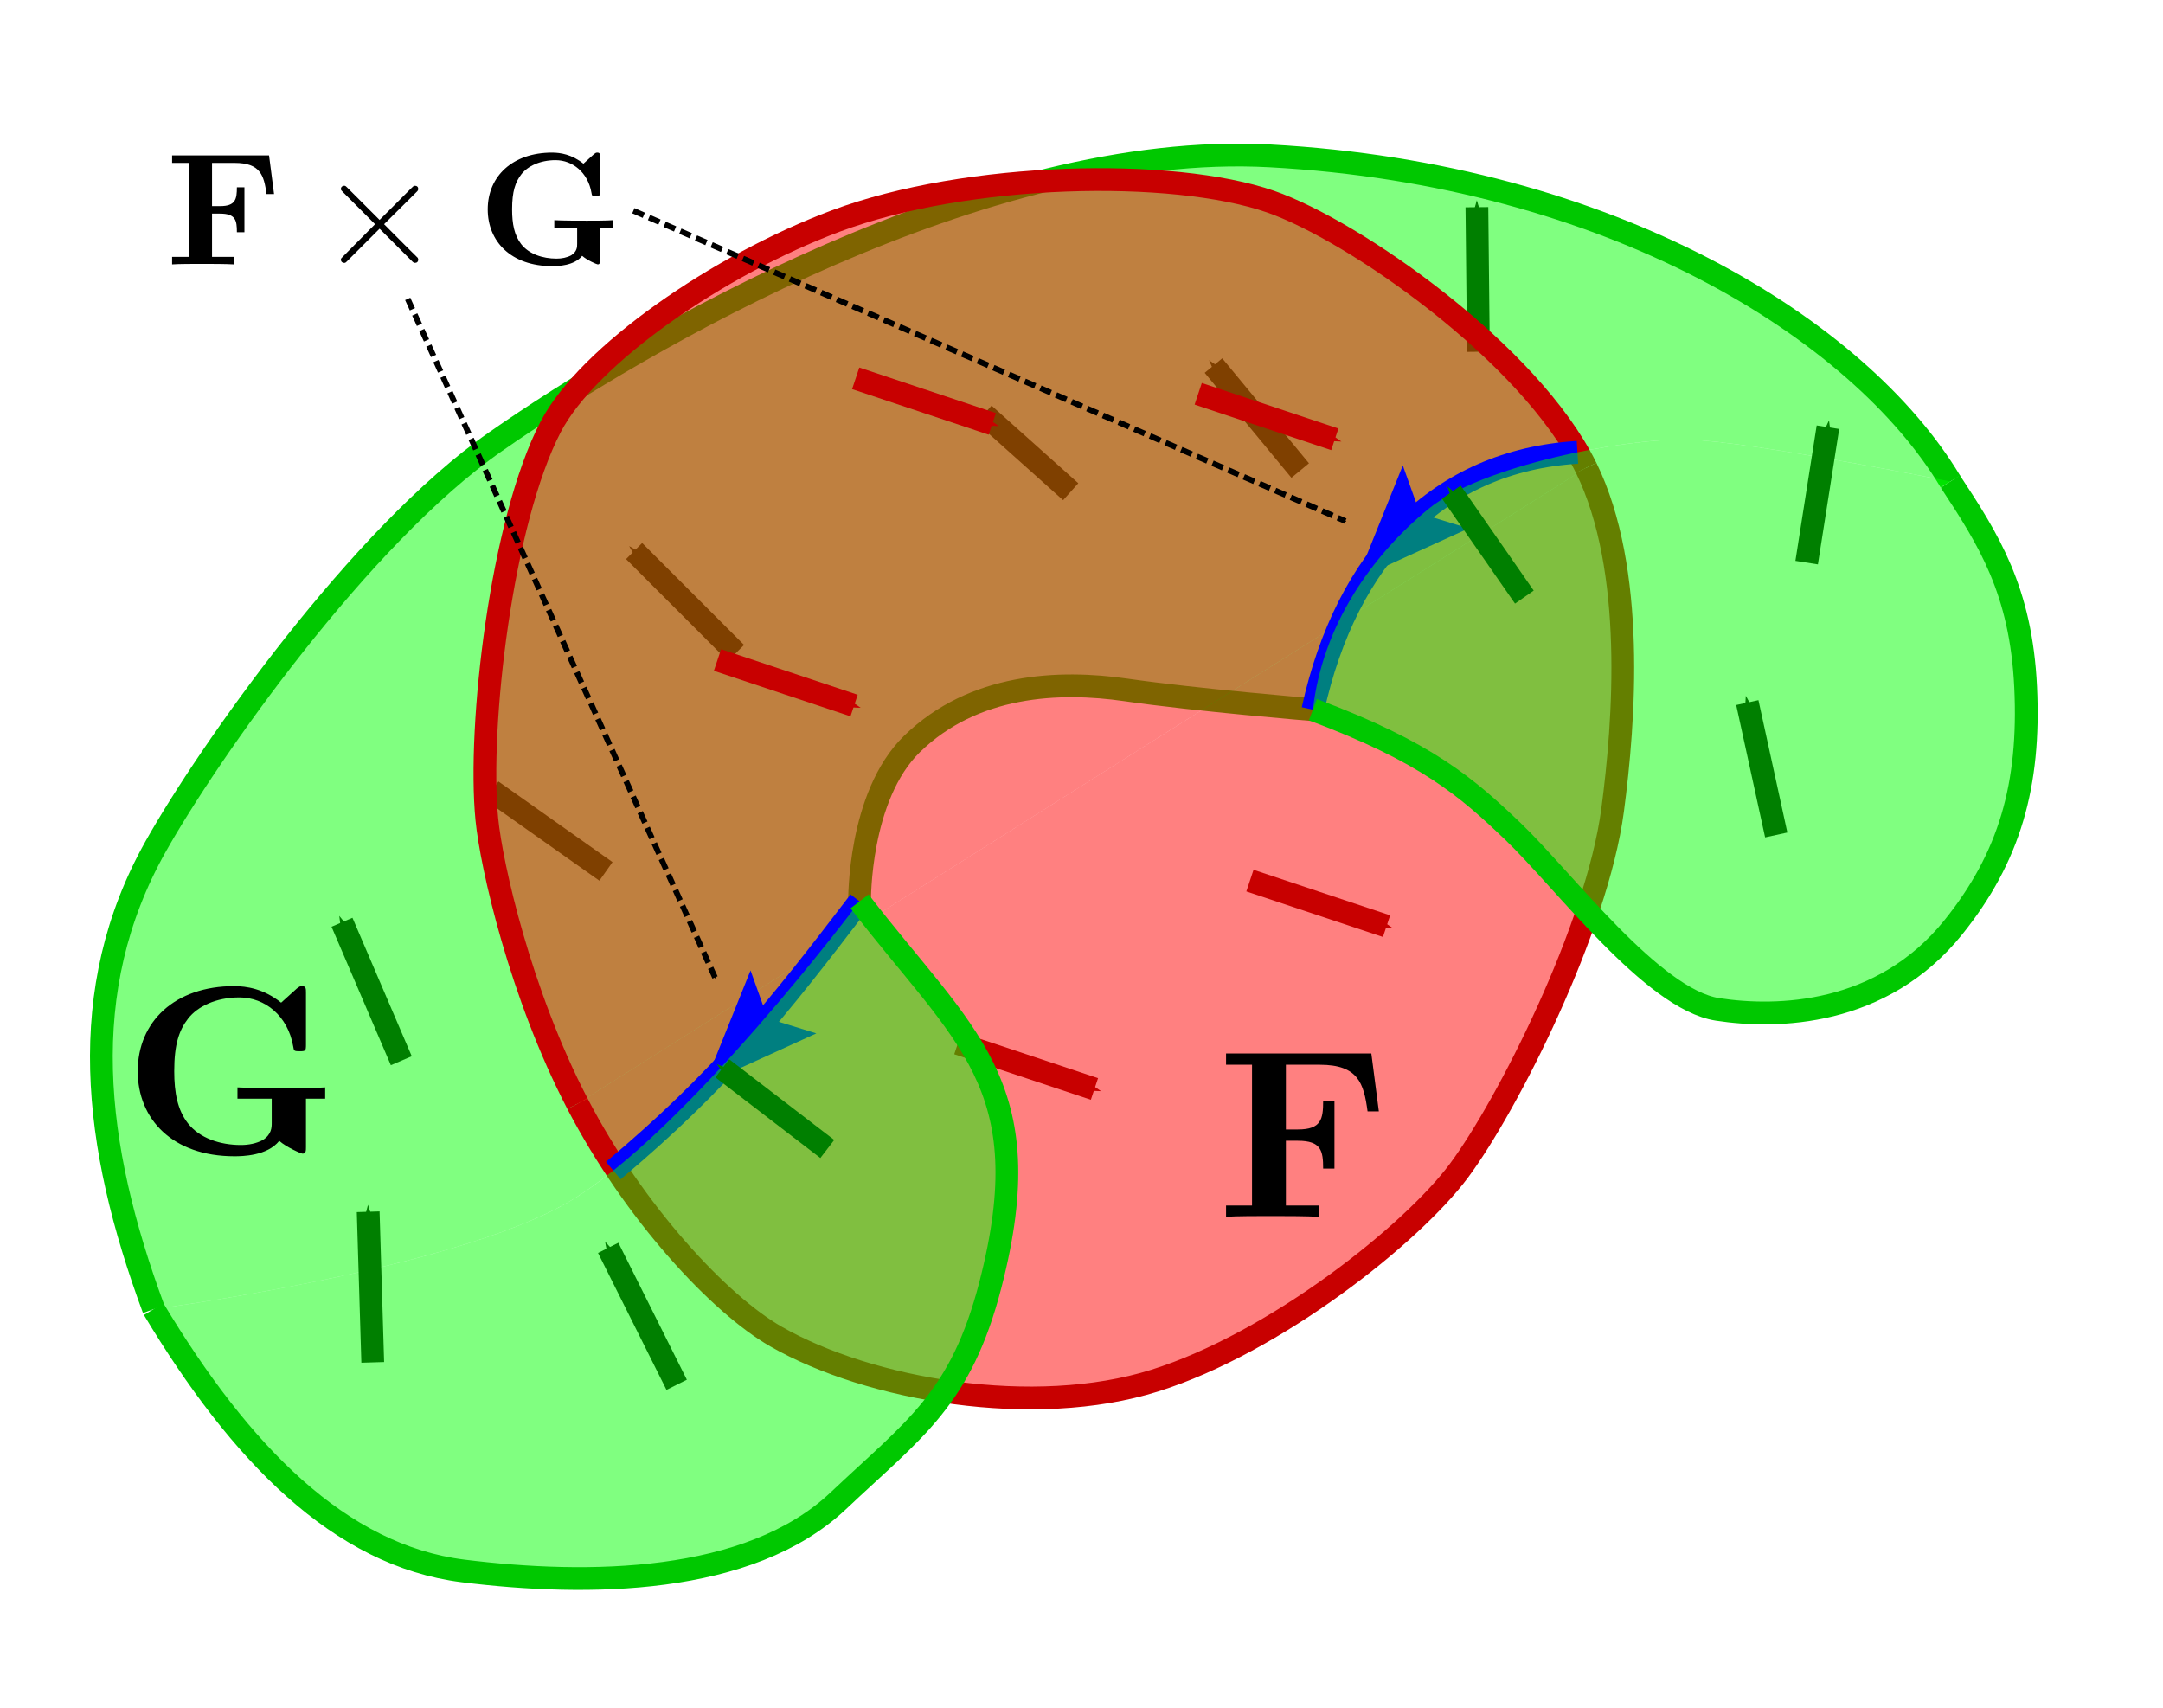 <?xml version="1.0" encoding="UTF-8" standalone="no"?>
<!-- Created with Inkscape (http://www.inkscape.org/) -->

<svg
   xmlns:ns1="http://www.iki.fi/pav/software/textext/"
   xmlns:dc="http://purl.org/dc/elements/1.1/"
   xmlns:cc="http://creativecommons.org/ns#"
   xmlns:rdf="http://www.w3.org/1999/02/22-rdf-syntax-ns#"
   xmlns:svg="http://www.w3.org/2000/svg"
   xmlns="http://www.w3.org/2000/svg"
   xmlns:sodipodi="http://sodipodi.sourceforge.net/DTD/sodipodi-0.dtd"
   xmlns:inkscape="http://www.inkscape.org/namespaces/inkscape"
   width="95mm"
   height="75mm"
   viewBox="0 0 95 75"
   version="1.1"
   id="svg8"
   inkscape:version="0.92.4 (5da689c313, 2019-01-14)"
   sodipodi:docname="surface_surface_intersections_example_2.svg">
  <defs
     id="defs2">
    <marker
       inkscape:stockid="Arrow1Mend"
       orient="auto"
       refY="0.0"
       refX="0.0"
       id="Arrow1Mend"
       style="overflow:visible;"
       inkscape:isstock="true">
      <path
         id="path1583"
         d="M 0.0,0.0 L 5.0,-5.0 L -12.5,0.0 L 5.0,5.0 L 0.0,0.0 z "
         style="fill-rule:evenodd;stroke:#000000;stroke-width:1pt;stroke-opacity:1;fill:#000000;fill-opacity:1"
         transform="scale(0.4) rotate(180) translate(10,0)" />
    </marker>
    <marker
       inkscape:stockid="Arrow1Send"
       orient="auto"
       refY="0"
       refX="0"
       id="marker3205"
       style="overflow:visible"
       inkscape:isstock="true">
      <path
         id="path3203"
         d="M 0,0 5,-5 -12.5,0 5,5 Z"
         style="fill:#007f00;fill-opacity:1;fill-rule:evenodd;stroke:#007f00;stroke-width:1pt;stroke-opacity:1"
         transform="matrix(-0.2,0,0,-0.2,-1.2,0)"
         inkscape:connector-curvature="0" />
    </marker>
    <marker
       inkscape:stockid="Arrow1Send"
       orient="auto"
       refY="0"
       refX="0"
       id="marker2060"
       style="overflow:visible"
       inkscape:isstock="true">
      <path
         id="path2058"
         d="M 0,0 5,-5 -12.5,0 5,5 Z"
         style="fill:#007f00;fill-opacity:1;fill-rule:evenodd;stroke:#007f00;stroke-width:1pt;stroke-opacity:1"
         transform="matrix(-0.2,0,0,-0.2,-1.2,0)"
         inkscape:connector-curvature="0" />
    </marker>
    <marker
       inkscape:stockid="Arrow1Send"
       orient="auto"
       refY="0"
       refX="0"
       id="Arrow1Send"
       style="overflow:visible"
       inkscape:isstock="true">
      <path
         id="path882"
         d="M 0,0 5,-5 -12.5,0 5,5 Z"
         style="fill:#c80000;fill-opacity:1;fill-rule:evenodd;stroke:#c80000;stroke-width:1pt;stroke-opacity:1"
         transform="matrix(-0.2,0,0,-0.2,-1.2,0)"
         inkscape:connector-curvature="0" />
    </marker>
    <marker
       inkscape:stockid="Arrow1Send"
       orient="auto"
       refY="0"
       refX="0"
       id="Arrow1Send-0"
       style="overflow:visible"
       inkscape:isstock="true">
      <path
         inkscape:connector-curvature="0"
         id="path882-8"
         d="M 0,0 5,-5 -12.5,0 5,5 Z"
         style="fill:#c80000;fill-opacity:1;fill-rule:evenodd;stroke:#c80000;stroke-width:1pt;stroke-opacity:1"
         transform="matrix(-0.2,0,0,-0.2,-1.2,0)" />
    </marker>
    <marker
       inkscape:stockid="Arrow1Send"
       orient="auto"
       refY="0"
       refX="0"
       id="Arrow1Send-8"
       style="overflow:visible"
       inkscape:isstock="true">
      <path
         inkscape:connector-curvature="0"
         id="path882-84"
         d="M 0,0 5,-5 -12.5,0 5,5 Z"
         style="fill:#c80000;fill-opacity:1;fill-rule:evenodd;stroke:#c80000;stroke-width:1pt;stroke-opacity:1"
         transform="matrix(-0.2,0,0,-0.2,-1.2,0)" />
    </marker>
    <marker
       inkscape:stockid="Arrow1Send"
       orient="auto"
       refY="0"
       refX="0"
       id="Arrow1Send-2"
       style="overflow:visible"
       inkscape:isstock="true">
      <path
         inkscape:connector-curvature="0"
         id="path882-89"
         d="M 0,0 5,-5 -12.5,0 5,5 Z"
         style="fill:#c80000;fill-opacity:1;fill-rule:evenodd;stroke:#c80000;stroke-width:1pt;stroke-opacity:1"
         transform="matrix(-0.2,0,0,-0.2,-1.2,0)" />
    </marker>
    <marker
       inkscape:stockid="Arrow1Send"
       orient="auto"
       refY="0"
       refX="0"
       id="Arrow1Send-9"
       style="overflow:visible"
       inkscape:isstock="true">
      <path
         inkscape:connector-curvature="0"
         id="path882-2"
         d="M 0,0 5,-5 -12.5,0 5,5 Z"
         style="fill:#c80000;fill-opacity:1;fill-rule:evenodd;stroke:#c80000;stroke-width:1pt;stroke-opacity:1"
         transform="matrix(-0.2,0,0,-0.2,-1.2,0)" />
    </marker>
    <marker
       inkscape:stockid="Arrow1Send"
       orient="auto"
       refY="0"
       refX="0"
       id="marker2060-4"
       style="overflow:visible"
       inkscape:isstock="true">
      <path
         inkscape:connector-curvature="0"
         id="path2058-6"
         d="M 0,0 5,-5 -12.5,0 5,5 Z"
         style="fill:#007f00;fill-opacity:1;fill-rule:evenodd;stroke:#007f00;stroke-width:1pt;stroke-opacity:1"
         transform="matrix(-0.2,0,0,-0.2,-1.2,0)" />
    </marker>
    <marker
       inkscape:stockid="Arrow1Send"
       orient="auto"
       refY="0"
       refX="0"
       id="marker2060-1"
       style="overflow:visible"
       inkscape:isstock="true">
      <path
         inkscape:connector-curvature="0"
         id="path2058-3"
         d="M 0,0 5,-5 -12.5,0 5,5 Z"
         style="fill:#007f00;fill-opacity:1;fill-rule:evenodd;stroke:#007f00;stroke-width:1pt;stroke-opacity:1"
         transform="matrix(-0.2,0,0,-0.2,-1.2,0)" />
    </marker>
    <marker
       inkscape:stockid="Arrow1Send"
       orient="auto"
       refY="0"
       refX="0"
       id="marker3205-3"
       style="overflow:visible"
       inkscape:isstock="true">
      <path
         inkscape:connector-curvature="0"
         id="path3203-7"
         d="M 0,0 5,-5 -12.5,0 5,5 Z"
         style="fill:#007f00;fill-opacity:1;fill-rule:evenodd;stroke:#007f00;stroke-width:1pt;stroke-opacity:1"
         transform="matrix(-0.2,0,0,-0.2,-1.2,0)" />
    </marker>
    <marker
       inkscape:stockid="Arrow1Send"
       orient="auto"
       refY="0"
       refX="0"
       id="marker3205-4"
       style="overflow:visible"
       inkscape:isstock="true">
      <path
         inkscape:connector-curvature="0"
         id="path3203-70"
         d="M 0,0 5,-5 -12.5,0 5,5 Z"
         style="fill:#007f00;fill-opacity:1;fill-rule:evenodd;stroke:#007f00;stroke-width:1pt;stroke-opacity:1"
         transform="matrix(-0.2,0,0,-0.2,-1.2,0)" />
    </marker>
    <marker
       inkscape:stockid="Arrow1Send"
       orient="auto"
       refY="0"
       refX="0"
       id="marker2060-9"
       style="overflow:visible"
       inkscape:isstock="true">
      <path
         inkscape:connector-curvature="0"
         id="path2058-5"
         d="M 0,0 5,-5 -12.5,0 5,5 Z"
         style="fill:#007f00;fill-opacity:1;fill-rule:evenodd;stroke:#007f00;stroke-width:1pt;stroke-opacity:1"
         transform="matrix(-0.2,0,0,-0.2,-1.2,0)" />
    </marker>
    <marker
       inkscape:stockid="Arrow1Send"
       orient="auto"
       refY="0"
       refX="0"
       id="marker2060-0"
       style="overflow:visible"
       inkscape:isstock="true">
      <path
         inkscape:connector-curvature="0"
         id="path2058-8"
         d="M 0,0 5,-5 -12.5,0 5,5 Z"
         style="fill:#007f00;fill-opacity:1;fill-rule:evenodd;stroke:#007f00;stroke-width:1pt;stroke-opacity:1"
         transform="matrix(-0.2,0,0,-0.2,-1.2,0)" />
    </marker>
    <marker
       inkscape:stockid="Arrow1Send"
       orient="auto"
       refY="0"
       refX="0"
       id="marker2060-5"
       style="overflow:visible"
       inkscape:isstock="true">
      <path
         inkscape:connector-curvature="0"
         id="path2058-83"
         d="M 0,0 5,-5 -12.5,0 5,5 Z"
         style="fill:#007f00;fill-opacity:1;fill-rule:evenodd;stroke:#007f00;stroke-width:1pt;stroke-opacity:1"
         transform="matrix(-0.2,0,0,-0.2,-1.2,0)" />
    </marker>
    <marker
       inkscape:stockid="Arrow1Send"
       orient="auto"
       refY="0"
       refX="0"
       id="marker2060-3"
       style="overflow:visible"
       inkscape:isstock="true">
      <path
         inkscape:connector-curvature="0"
         id="path2058-84"
         d="M 0,0 5,-5 -12.5,0 5,5 Z"
         style="fill:#007f00;fill-opacity:1;fill-rule:evenodd;stroke:#007f00;stroke-width:1pt;stroke-opacity:1"
         transform="matrix(-0.2,0,0,-0.2,-1.2,0)" />
    </marker>
    <marker
       inkscape:stockid="Arrow1Send"
       orient="auto"
       refY="0"
       refX="0"
       id="marker2060-5-0"
       style="overflow:visible"
       inkscape:isstock="true">
      <path
         inkscape:connector-curvature="0"
         id="path2058-83-2"
         d="M 0,0 5,-5 -12.5,0 5,5 Z"
         style="fill:#007f00;fill-opacity:1;fill-rule:evenodd;stroke:#007f00;stroke-width:1pt;stroke-opacity:1"
         transform="matrix(-0.2,0,0,-0.2,-1.2,0)" />
    </marker>
    <marker
       inkscape:stockid="Arrow1Send"
       orient="auto"
       refY="0"
       refX="0"
       id="marker2060-0-6"
       style="overflow:visible"
       inkscape:isstock="true">
      <path
         inkscape:connector-curvature="0"
         id="path2058-8-8"
         d="M 0,0 5,-5 -12.5,0 5,5 Z"
         style="fill:#007f00;fill-opacity:1;fill-rule:evenodd;stroke:#007f00;stroke-width:1pt;stroke-opacity:1"
         transform="matrix(-0.2,0,0,-0.2,-1.2,0)" />
    </marker>
    <marker
       inkscape:stockid="Arrow1Mend"
       orient="auto"
       refY="0"
       refX="0"
       id="Arrow1Mend-7"
       style="overflow:visible"
       inkscape:isstock="true">
      <path
         inkscape:connector-curvature="0"
         id="path1583-2"
         d="M 0,0 5,-5 -12.5,0 5,5 Z"
         style="fill:#000000;fill-opacity:1;fill-rule:evenodd;stroke:#000000;stroke-width:1pt;stroke-opacity:1"
         transform="matrix(-0.4,0,0,-0.4,-4,0)" />
    </marker>
  </defs>
  <sodipodi:namedview
     id="base"
     pagecolor="#ffffff"
     bordercolor="#666666"
     borderopacity="1.0"
     inkscape:pageopacity="0.0"
     inkscape:pageshadow="2"
     inkscape:zoom="0.9899495"
     inkscape:cx="104.31521"
     inkscape:cy="258.62102"
     inkscape:document-units="mm"
     inkscape:current-layer="layer1"
     showgrid="false"
     inkscape:window-width="1920"
     inkscape:window-height="1017"
     inkscape:window-x="-8"
     inkscape:window-y="-8"
     inkscape:window-maximized="1"
     inkscape:snap-global="false"
     inkscape:object-paths="true">
    <inkscape:grid
       spacingy="1"
       spacingx="1"
       units="mm"
       id="grid816"
       type="xygrid" />
  </sodipodi:namedview>
  <g
     inkscape:label="Layer 1"
     inkscape:groupmode="layer"
     id="layer1"
     transform="translate(0,-222)">
    <g
       id="g4094"
       transform="translate(-39.021,7.884)"
       style="stroke:#00c800;stroke-opacity:1">
      <path
         id="path814-5"
         style="fill:#00ff00;fill-opacity:0.498;stroke:none;stroke-width:1;stroke-linecap:butt;stroke-linejoin:miter;stroke-miterlimit:4;stroke-dasharray:none;stroke-opacity:1"
         d="m 124.681,235.261 c 0,0 -8.749,-1.757 -11.493,-1.837 -2.792,-0.082 -9.117,1.142 -11.426,3.04 -2.489,2.047 -4.655,5.105 -5.078,8.82 0,0 -5.112,-0.421 -8.219,-0.869 -2.929,-0.422 -6.68,-0.265 -9.388,2.372 -2.363,2.301 -2.305,6.916 -2.305,6.916 0,0 -7.662,10.245 -12.829,13.23 -5.167,2.985 -18.174,4.677 -18.174,4.677 -2.673,-7.216 -3.459,-13.999 0.084,-20.312 2.3,-4.098 8.981,-13.628 14.917,-17.773 6.442,-4.499 21.447,-13.242 34.027,-12.562 14.984,0.81 25.875,7.617 29.884,14.299 z"
         inkscape:connector-curvature="0"
         sodipodi:nodetypes="ccscsscscsssc" />
      <path
         sodipodi:nodetypes="cc"
         inkscape:connector-curvature="0"
         id="path2056-9"
         d="M 56.647,260.701 54.042,254.62"
         style="fill:none;stroke:#007f00;stroke-width:1;stroke-linecap:butt;stroke-linejoin:miter;stroke-miterlimit:4;stroke-dasharray:none;stroke-opacity:1;marker-end:url(#marker2060-9)" />
      <path
         sodipodi:nodetypes="cc"
         inkscape:connector-curvature="0"
         id="path2056-98"
         d="M 71.347,242.794 66.871,238.317"
         style="fill:none;stroke:#007f00;stroke-width:1;stroke-linecap:butt;stroke-linejoin:miter;stroke-miterlimit:4;stroke-dasharray:none;stroke-opacity:1;marker-end:url(#marker2060-0)" />
      <path
         sodipodi:nodetypes="cc"
         inkscape:connector-curvature="0"
         id="path2056-97"
         d="m 86.047,235.711 -3.809,-3.408"
         style="fill:none;stroke:#007f00;stroke-width:1;stroke-linecap:butt;stroke-linejoin:miter;stroke-miterlimit:4;stroke-dasharray:none;stroke-opacity:1;marker-end:url(#marker2060-3)" />
      <path
         sodipodi:nodetypes="cc"
         inkscape:connector-curvature="0"
         id="path2056-0-8"
         d="m 96.126,234.781 -3.809,-4.61"
         style="fill:none;stroke:#007f00;stroke-width:1;stroke-linecap:butt;stroke-linejoin:miter;stroke-miterlimit:4;stroke-dasharray:none;stroke-opacity:1;marker-end:url(#marker2060-5-0)" />
      <path
         sodipodi:nodetypes="cc"
         inkscape:connector-curvature="0"
         id="path2056-98-7"
         d="m 65.635,252.386 -5.011,-3.541"
         style="fill:none;stroke:#007f00;stroke-width:1;stroke-linecap:butt;stroke-linejoin:miter;stroke-miterlimit:4;stroke-dasharray:none;stroke-opacity:1;marker-end:url(#marker2060-0-6)" />
      <path
         id="path814-5-7"
         style="fill:none;fill-opacity:0.498;stroke:#00c800;stroke-width:1;stroke-linecap:butt;stroke-linejoin:miter;stroke-miterlimit:4;stroke-dasharray:none;stroke-opacity:1"
         d="m 45.77,271.609 c -2.673,-7.216 -3.459,-13.999 0.084,-20.312 2.3,-4.098 8.981,-13.628 14.917,-17.773 6.442,-4.499 21.447,-13.242 34.027,-12.562 14.984,0.81 25.875,7.617 29.884,14.299 m -27.996,10.023 c 0,0 -5.112,-0.421 -8.219,-0.869 -2.929,-0.422 -6.68,-0.265 -9.388,2.372 -2.363,2.301 -2.305,6.916 -2.305,6.916"
         inkscape:connector-curvature="0"
         sodipodi:nodetypes="csssccssc" />
      <path
         sodipodi:nodetypes="cc"
         inkscape:connector-curvature="0"
         id="path2056-0"
         d="m 103.954,229.564 -0.067,-6.348"
         style="fill:none;stroke:#007f00;stroke-width:1;stroke-linecap:butt;stroke-linejoin:miter;stroke-miterlimit:4;stroke-dasharray:none;stroke-opacity:1;marker-end:url(#marker2060-5)" />
    </g>
    <g
       id="g2022"
       transform="translate(-37.418,36.616)">
      <path
         id="path815"
         d="m 107.082,205.931 c -2.455,-5.022 -10.197,-10.426 -13.872,-11.696 -4.289,-1.482 -13.297,-1.303 -19.076,0.852 -5.168,1.927 -10.894,5.901 -12.528,9.037 -2.169,4.162 -3.207,13.163 -2.806,17.239 0.2,2.038 1.473,7.678 3.981,12.495"
         style="fill:#ff0000;fill-opacity:0.498;stroke:#c80000;stroke-width:1;stroke-linecap:butt;stroke-linejoin:miter;stroke-miterlimit:4;stroke-dasharray:none;stroke-opacity:1"
         inkscape:connector-curvature="0" />
      <path
         inkscape:connector-curvature="0"
         id="path865"
         d="m 75,202 6,2"
         style="fill:none;stroke:#c80000;stroke-width:1;stroke-linecap:butt;stroke-linejoin:miter;stroke-miterlimit:4;stroke-dasharray:none;stroke-opacity:1;marker-end:url(#Arrow1Send)" />
      <path
         inkscape:connector-curvature="0"
         id="path865-9"
         d="m 90.044,202.678 6,2"
         style="fill:none;stroke:#c80000;stroke-width:1;stroke-linecap:butt;stroke-linejoin:miter;stroke-miterlimit:4;stroke-dasharray:none;stroke-opacity:1;marker-end:url(#Arrow1Send-0)" />
      <path
         inkscape:connector-curvature="0"
         id="path865-4"
         d="m 68.93,214.371 6,2"
         style="fill:none;stroke:#c80000;stroke-width:1;stroke-linecap:butt;stroke-linejoin:miter;stroke-miterlimit:4;stroke-dasharray:none;stroke-opacity:1;marker-end:url(#Arrow1Send-2)" />
    </g>
    <g
       id="g2039"
       transform="translate(-37.418,36.616)">
      <path
         id="path1998"
         d="m 62.78,233.857 c 2.507,4.816 6.249,8.809 8.715,10.223 4.121,2.364 11.355,3.597 16.638,1.938 5.3,-1.665 11.292,-6.438 13.363,-9.221 2.138,-2.873 6.058,-10.631 6.749,-15.836 0.514,-3.875 1.024,-10.559 -1.162,-15.031"
         style="fill:#ff0000;fill-opacity:0.498;stroke:#c80000;stroke-width:1;stroke-linecap:butt;stroke-linejoin:miter;stroke-miterlimit:4;stroke-dasharray:none;stroke-opacity:1"
         inkscape:connector-curvature="0" />
      <path
         inkscape:connector-curvature="0"
         id="path865-7"
         d="m 92.316,224.059 6,2"
         style="fill:none;stroke:#c80000;stroke-width:1;stroke-linecap:butt;stroke-linejoin:miter;stroke-miterlimit:4;stroke-dasharray:none;stroke-opacity:1;marker-end:url(#Arrow1Send-8)" />
      <path
         inkscape:connector-curvature="0"
         id="path865-90"
         d="m 79.487,231.209 6,2"
         style="fill:none;stroke:#c80000;stroke-width:1;stroke-linecap:butt;stroke-linejoin:miter;stroke-miterlimit:4;stroke-dasharray:none;stroke-opacity:1;marker-end:url(#Arrow1Send-9)" />
    </g>
    <g
       id="g7044"
       transform="translate(-37.418,36.616)">
      <path
         sodipodi:nodetypes="cc"
         inkscape:connector-curvature="0"
         id="path7040"
         d="m 75.17,224.971 c -3.675,4.811 -6.079,7.845 -10.815,11.822"
         style="fill:none;stroke:#0000ff;stroke-width:1;stroke-linecap:butt;stroke-linejoin:miter;stroke-miterlimit:4;stroke-dasharray:none;stroke-opacity:1" />
      <path
         sodipodi:nodetypes="ccccc"
         inkscape:connector-curvature="0"
         id="path818"
         d="m 68.372,233 4.901,-2.232 -2.137,-0.659 -0.754,-2.105 z"
         style="fill:#0000ff;fill-opacity:1;stroke:none;stroke-width:0.265px;stroke-linecap:butt;stroke-linejoin:miter;stroke-opacity:1" />
    </g>
    <g
       id="g2974"
       transform="translate(-36.081,34.478)">
      <path
         sodipodi:nodetypes="cssscsc"
         inkscape:connector-curvature="0"
         id="path817"
         d="m 42.83,245.016 c 3.809,6.348 8.183,10.824 13.591,11.498 5.466,0.681 12.559,0.621 16.477,-3.079 3.357,-3.171 5.383,-4.462 6.682,-9.488 2.283,-8.838 -1.162,-10.867 -5.746,-16.838 0,0 -7.662,10.245 -12.829,13.23 -5.167,2.985 -18.174,4.677 -18.174,4.677 z"
         style="fill:#00ff00;fill-opacity:0.498;stroke:none;stroke-width:1;stroke-linecap:butt;stroke-linejoin:miter;stroke-miterlimit:4;stroke-dasharray:none;stroke-opacity:1" />
      <path
         sodipodi:nodetypes="csssc"
         inkscape:connector-curvature="0"
         id="path817-8"
         d="m 42.83,245.016 c 3.809,6.348 8.183,10.824 13.591,11.498 5.466,0.681 12.559,0.621 16.477,-3.079 3.357,-3.171 5.383,-4.462 6.682,-9.488 2.283,-8.838 -1.162,-10.867 -5.746,-16.838"
         style="fill:none;fill-opacity:0.498;stroke:#00c800;stroke-width:1;stroke-linecap:butt;stroke-linejoin:miter;stroke-miterlimit:4;stroke-dasharray:none;stroke-opacity:1" />
      <path
         sodipodi:nodetypes="cc"
         inkscape:connector-curvature="0"
         id="path2056"
         d="m 52.452,247.355 -0.2,-6.615"
         style="fill:none;stroke:#007f00;stroke-width:1;stroke-linecap:butt;stroke-linejoin:miter;stroke-miterlimit:4;stroke-dasharray:none;stroke-opacity:1;marker-end:url(#marker2060)" />
      <path
         sodipodi:nodetypes="cc"
         inkscape:connector-curvature="0"
         id="path2056-5"
         d="m 65.801,248.34 -3.007,-6.014"
         style="fill:none;stroke:#007f00;stroke-width:1;stroke-linecap:butt;stroke-linejoin:miter;stroke-miterlimit:4;stroke-dasharray:none;stroke-opacity:1;marker-end:url(#marker2060-4)" />
      <path
         sodipodi:nodetypes="cc"
         inkscape:connector-curvature="0"
         id="path2056-1"
         d="m 72.416,237.983 -4.61,-3.541"
         style="fill:none;stroke:#007f00;stroke-width:1;stroke-linecap:butt;stroke-linejoin:miter;stroke-miterlimit:4;stroke-dasharray:none;stroke-opacity:1;marker-end:url(#marker2060-1)" />
    </g>
    <g
       transform="translate(-6.691,16.375)"
       id="g7044-2">
      <path
         sodipodi:nodetypes="cc"
         inkscape:connector-curvature="0"
         id="path7040-1"
         d="M 75.973,225.491 C 69.888,225.86 65.831,230.075 64.354,236.792"
         style="fill:none;stroke:#0000ff;stroke-width:1;stroke-linecap:butt;stroke-linejoin:miter;stroke-miterlimit:4;stroke-dasharray:none;stroke-opacity:1" />
      <path
         sodipodi:nodetypes="ccccc"
         inkscape:connector-curvature="0"
         id="path818-4"
         d="m 66.293,231.063 4.901,-2.232 -2.137,-0.659 -0.754,-2.105 z"
         style="fill:#0000ff;fill-opacity:1;stroke:none;stroke-width:0.265px;stroke-linecap:butt;stroke-linejoin:miter;stroke-opacity:1" />
    </g>
    <g
       id="g4059"
       transform="translate(-37.418,36.616)">
      <path
         sodipodi:nodetypes="csssscssc"
         inkscape:connector-curvature="0"
         id="path814"
         d="m 95.081,216.552 c 5.011,1.871 6.768,3.419 8.786,5.345 2.205,2.105 6.122,7.377 8.987,7.818 2.606,0.401 7.213,0.301 10.357,-3.608 2.472,-3.074 3.376,-6.252 3.174,-10.54 -0.2,-4.26 -1.637,-6.498 -3.307,-9.037 0,0 -8.749,-1.757 -11.493,-1.837 -2.792,-0.082 -9.117,1.142 -11.426,3.04 -2.489,2.047 -4.655,5.105 -5.078,8.82 z"
         style="fill:#00ff00;fill-opacity:0.498;stroke:none;stroke-width:1;stroke-linecap:butt;stroke-linejoin:miter;stroke-miterlimit:4;stroke-dasharray:none;stroke-opacity:1" />
      <path
         sodipodi:nodetypes="cssssc"
         inkscape:connector-curvature="0"
         id="path814-9"
         d="m 95.081,216.552 c 5.011,1.871 6.768,3.419 8.786,5.345 2.205,2.105 6.122,7.377 8.987,7.818 2.606,0.401 7.213,0.301 10.357,-3.608 2.472,-3.074 3.376,-6.252 3.174,-10.54 -0.2,-4.26 -1.637,-6.498 -3.307,-9.037"
         style="fill:none;fill-opacity:0.498;stroke:#00c800;stroke-width:1;stroke-linecap:butt;stroke-linejoin:miter;stroke-miterlimit:4;stroke-dasharray:none;stroke-opacity:1" />
      <path
         sodipodi:nodetypes="cc"
         inkscape:connector-curvature="0"
         id="path3201"
         d="m 104.369,211.607 -3.207,-4.61"
         style="fill:none;stroke:#007f00;stroke-width:1;stroke-linecap:butt;stroke-linejoin:miter;stroke-miterlimit:4;stroke-dasharray:none;stroke-opacity:1;marker-end:url(#marker3205)" />
      <path
         sodipodi:nodetypes="cc"
         inkscape:connector-curvature="0"
         id="path3201-8"
         d="m 115.431,222.053 -1.27,-5.813"
         style="fill:none;stroke:#007f00;stroke-width:1;stroke-linecap:butt;stroke-linejoin:miter;stroke-miterlimit:4;stroke-dasharray:none;stroke-opacity:1;marker-end:url(#marker3205-3)" />
      <path
         sodipodi:nodetypes="cc"
         inkscape:connector-curvature="0"
         id="path3201-0"
         d="m 116.767,210.093 0.935,-5.947"
         style="fill:none;stroke:#007f00;stroke-width:1;stroke-linecap:butt;stroke-linejoin:miter;stroke-miterlimit:4;stroke-dasharray:none;stroke-opacity:1;marker-end:url(#marker3205-4)" />
    </g>
    <g
       id="g1361"
       ns1:jacobian_sqrt="1.058333"
       inkscapeversion="0.92.4"
       ns1:alignment="middle center"
       ns1:scale="3.0"
       ns1:preamble="C:\\Users\\shawn\\AppData\\Roaming\\inkscape\\extensions\\textext\\default_packages.tex"
       ns1:text="$\\mathbf{F}$"
       ns1:pdfconverter="pdf2svg"
       ns1:texconverter="pdflatex"
       ns1:version="0.11.0"
       transform="matrix(1.058,0,0,1.058,-103.902,132.858)">
      <g
         id="surface1">
        <g
           id="g1358"
           style="fill:rgb(0%,0%,0%);fill-opacity:1;">
          <path
             id="path1356"
             transform="translate(148.712,134.765)"
             d="M 6.422 -6.781 L 0.391 -6.781 L 0.391 -6.312 L 1.469 -6.312 L 1.469 -0.469 L 0.391 -0.469 L 0.391 0 C 0.766 -0.031 1.781 -0.031 2.219 -0.031 C 2.703 -0.031 3.781 -0.031 4.234 0 L 4.234 -0.469 L 2.875 -0.469 L 2.875 -3.156 L 3.375 -3.156 C 4.344 -3.156 4.422 -2.734 4.422 -2 L 4.891 -2 L 4.891 -4.797 L 4.422 -4.797 C 4.422 -4.062 4.344 -3.625 3.375 -3.625 L 2.875 -3.625 L 2.875 -6.312 L 4.281 -6.312 C 5.875 -6.312 6.109 -5.547 6.266 -4.375 L 6.734 -4.375 Z M 6.422 -6.781 "
             style="stroke:none;stroke-width:0" />
        </g>
      </g>
    </g>
    <g
       id="g1454"
       ns1:jacobian_sqrt="1.058333"
       inkscapeversion="0.92.4"
       ns1:alignment="middle center"
       ns1:scale="3.0"
       ns1:preamble="C:\\Users\\shawn\\AppData\\Roaming\\inkscape\\extensions\\textext\\default_packages.tex"
       ns1:text="$\\mathbf{G}$"
       ns1:pdfconverter="pdf2svg"
       ns1:texconverter="pdflatex"
       ns1:version="0.11.0"
       transform="matrix(1.058,0,0,1.058,-151.966,130.084)">
      <g
         id="g1452">
        <g
           id="g1450"
           style="fill:rgb(0%,0%,0%);fill-opacity:1;">
          <path
             id="path1448"
             transform="translate(148.712,134.765)"
             d="M 6.516 -0.531 C 6.812 -0.266 7.422 0 7.484 0 C 7.625 0 7.625 -0.125 7.625 -0.281 L 7.625 -2.281 L 8.422 -2.281 L 8.422 -2.75 C 8.078 -2.719 7.203 -2.719 6.812 -2.719 C 6.234 -2.719 5.312 -2.719 4.781 -2.75 L 4.781 -2.281 L 6.203 -2.281 L 6.203 -1.281 C 6.203 -1.094 6.203 -0.797 5.828 -0.562 C 5.562 -0.422 5.25 -0.359 4.922 -0.359 C 4.062 -0.359 3.203 -0.641 2.719 -1.266 C 2.297 -1.812 2.156 -2.516 2.156 -3.422 C 2.156 -4.547 2.359 -5.125 2.734 -5.609 C 3.125 -6.109 3.891 -6.484 4.859 -6.484 C 5.922 -6.484 6.875 -5.719 7.094 -4.453 C 7.125 -4.266 7.125 -4.25 7.359 -4.25 C 7.609 -4.25 7.625 -4.266 7.625 -4.531 L 7.625 -6.672 C 7.625 -6.859 7.625 -6.953 7.453 -6.953 C 7.359 -6.953 7.344 -6.922 7.25 -6.859 L 6.594 -6.266 C 5.875 -6.844 5.156 -6.953 4.641 -6.953 C 2.188 -6.953 0.641 -5.484 0.641 -3.422 C 0.641 -1.438 2.078 0.109 4.656 0.109 C 4.984 0.109 6.016 0.094 6.516 -0.531 Z M 6.516 -0.531 "
             style="stroke:none;stroke-width:0" />
        </g>
      </g>
    </g>
    <g
       id="g1559"
       ns1:jacobian_sqrt="0.705556"
       inkscapeversion="0.92.4"
       ns1:alignment="middle center"
       ns1:scale="2.0"
       ns1:preamble="C:\\Users\\shawn\\AppData\\Roaming\\inkscape\\extensions\\textext\\default_packages.tex"
       ns1:text="$\\mathbf{F} \\times \\mathbf{G}$"
       ns1:pdfconverter="pdf2svg"
       ns1:texconverter="pdflatex"
       ns1:version="0.11.0"
       transform="matrix(0.706,0,0,0.706,-97.708,138.467)">
      <g
         id="g1557">
        <g
           id="g1547"
           style="fill:#000000;fill-opacity:1">
          <path
             id="path1545"
             transform="translate(148.712,134.765)"
             d="M 6.422,-6.781 H 0.391 V -6.312 H 1.469 v 5.844 H 0.391 V 0 c 0.375,-0.031 1.391,-0.031 1.828,-0.031 0.484,0 1.562,0 2.016,0.031 V -0.469 H 2.875 v -2.688 h 0.5 c 0.969,0 1.047,0.422 1.047,1.156 h 0.469 V -4.797 H 4.422 C 4.422,-4.062 4.344,-3.625 3.375,-3.625 h -0.5 v -2.688 h 1.406 c 1.594,0 1.828,0.766 1.984,1.938 h 0.469 z m 0,0"
             style="stroke:none;stroke-width:0"
             inkscape:connector-curvature="0" />
        </g>
        <g
           id="g1551"
           style="fill:#000000;fill-opacity:1">
          <path
             id="path1549"
             transform="translate(158.135,134.765)"
             d="M 3.875,-2.766 1.891,-4.75 C 1.766,-4.875 1.75,-4.891 1.672,-4.891 1.562,-4.891 1.469,-4.812 1.469,-4.688 c 0,0.062 0.016,0.078 0.125,0.188 l 2,2 -2,2.016 c -0.109,0.109 -0.125,0.125 -0.125,0.188 0,0.125 0.094,0.203 0.203,0.203 0.078,0 0.094,-0.016 0.219,-0.141 L 3.875,-2.219 l 2.062,2.062 c 0.016,0.016 0.078,0.062 0.141,0.062 0.125,0 0.203,-0.078 0.203,-0.203 0,-0.016 0,-0.047 -0.031,-0.109 C 6.234,-0.422 4.656,-1.984 4.156,-2.5 l 1.828,-1.812 c 0.047,-0.062 0.203,-0.188 0.25,-0.25 0,-0.016 0.047,-0.062 0.047,-0.125 0,-0.125 -0.078,-0.203 -0.203,-0.203 C 6,-4.891 5.969,-4.859 5.859,-4.75 Z m 0,0"
             style="stroke:none;stroke-width:0"
             inkscape:connector-curvature="0" />
        </g>
        <g
           id="g1555"
           style="fill:#000000;fill-opacity:1">
          <path
             id="path1553"
             transform="translate(168.098,134.765)"
             d="M 6.516,-0.531 C 6.812,-0.266 7.422,0 7.484,0 7.625,0 7.625,-0.125 7.625,-0.281 v -2 H 8.422 V -2.75 c -0.344,0.031 -1.219,0.031 -1.609,0.031 -0.578,0 -1.5,0 -2.031,-0.031 v 0.469 h 1.422 v 1 c 0,0.188 0,0.484 -0.375,0.719 C 5.562,-0.422 5.25,-0.359 4.922,-0.359 c -0.859,0 -1.719,-0.281 -2.203,-0.906 -0.422,-0.547 -0.562,-1.25 -0.562,-2.156 0,-1.125 0.203,-1.703 0.578,-2.188 0.391,-0.5 1.156,-0.875 2.125,-0.875 1.062,0 2.016,0.766 2.234,2.031 C 7.125,-4.266 7.125,-4.25 7.359,-4.25 c 0.25,0 0.266,-0.016 0.266,-0.281 v -2.141 c 0,-0.188 0,-0.281 -0.172,-0.281 -0.094,0 -0.109,0.031 -0.203,0.094 l -0.656,0.594 c -0.719,-0.578 -1.438,-0.688 -1.953,-0.688 -2.453,0 -4,1.469 -4,3.531 0,1.984 1.438,3.531 4.016,3.531 0.328,0 1.359,-0.016 1.859,-0.641 z m 0,0"
             style="stroke:none;stroke-width:0"
             inkscape:connector-curvature="0" />
        </g>
      </g>
    </g>
    <path
       style="fill:none;stroke:#000000;stroke-width:0.25;stroke-linecap:butt;stroke-linejoin:miter;stroke-opacity:1;stroke-miterlimit:4;stroke-dasharray:0.5,0.25;marker-end:url(#Arrow1Mend);stroke-dashoffset:0"
       d="m 17.907,235.127 13.497,29.801"
       id="path1572"
       inkscape:connector-curvature="0" />
    <path
       style="fill:none;stroke:#000000;stroke-width:0.25;stroke-linecap:butt;stroke-linejoin:miter;stroke-miterlimit:4;stroke-dasharray:0.5, 0.25;stroke-dashoffset:0;stroke-opacity:1;marker-end:url(#Arrow1Mend-7)"
       d="m 27.818,231.254 31.271,13.631"
       id="path1572-9"
       inkscape:connector-curvature="0"
       sodipodi:nodetypes="cc" />
  </g>
</svg>
